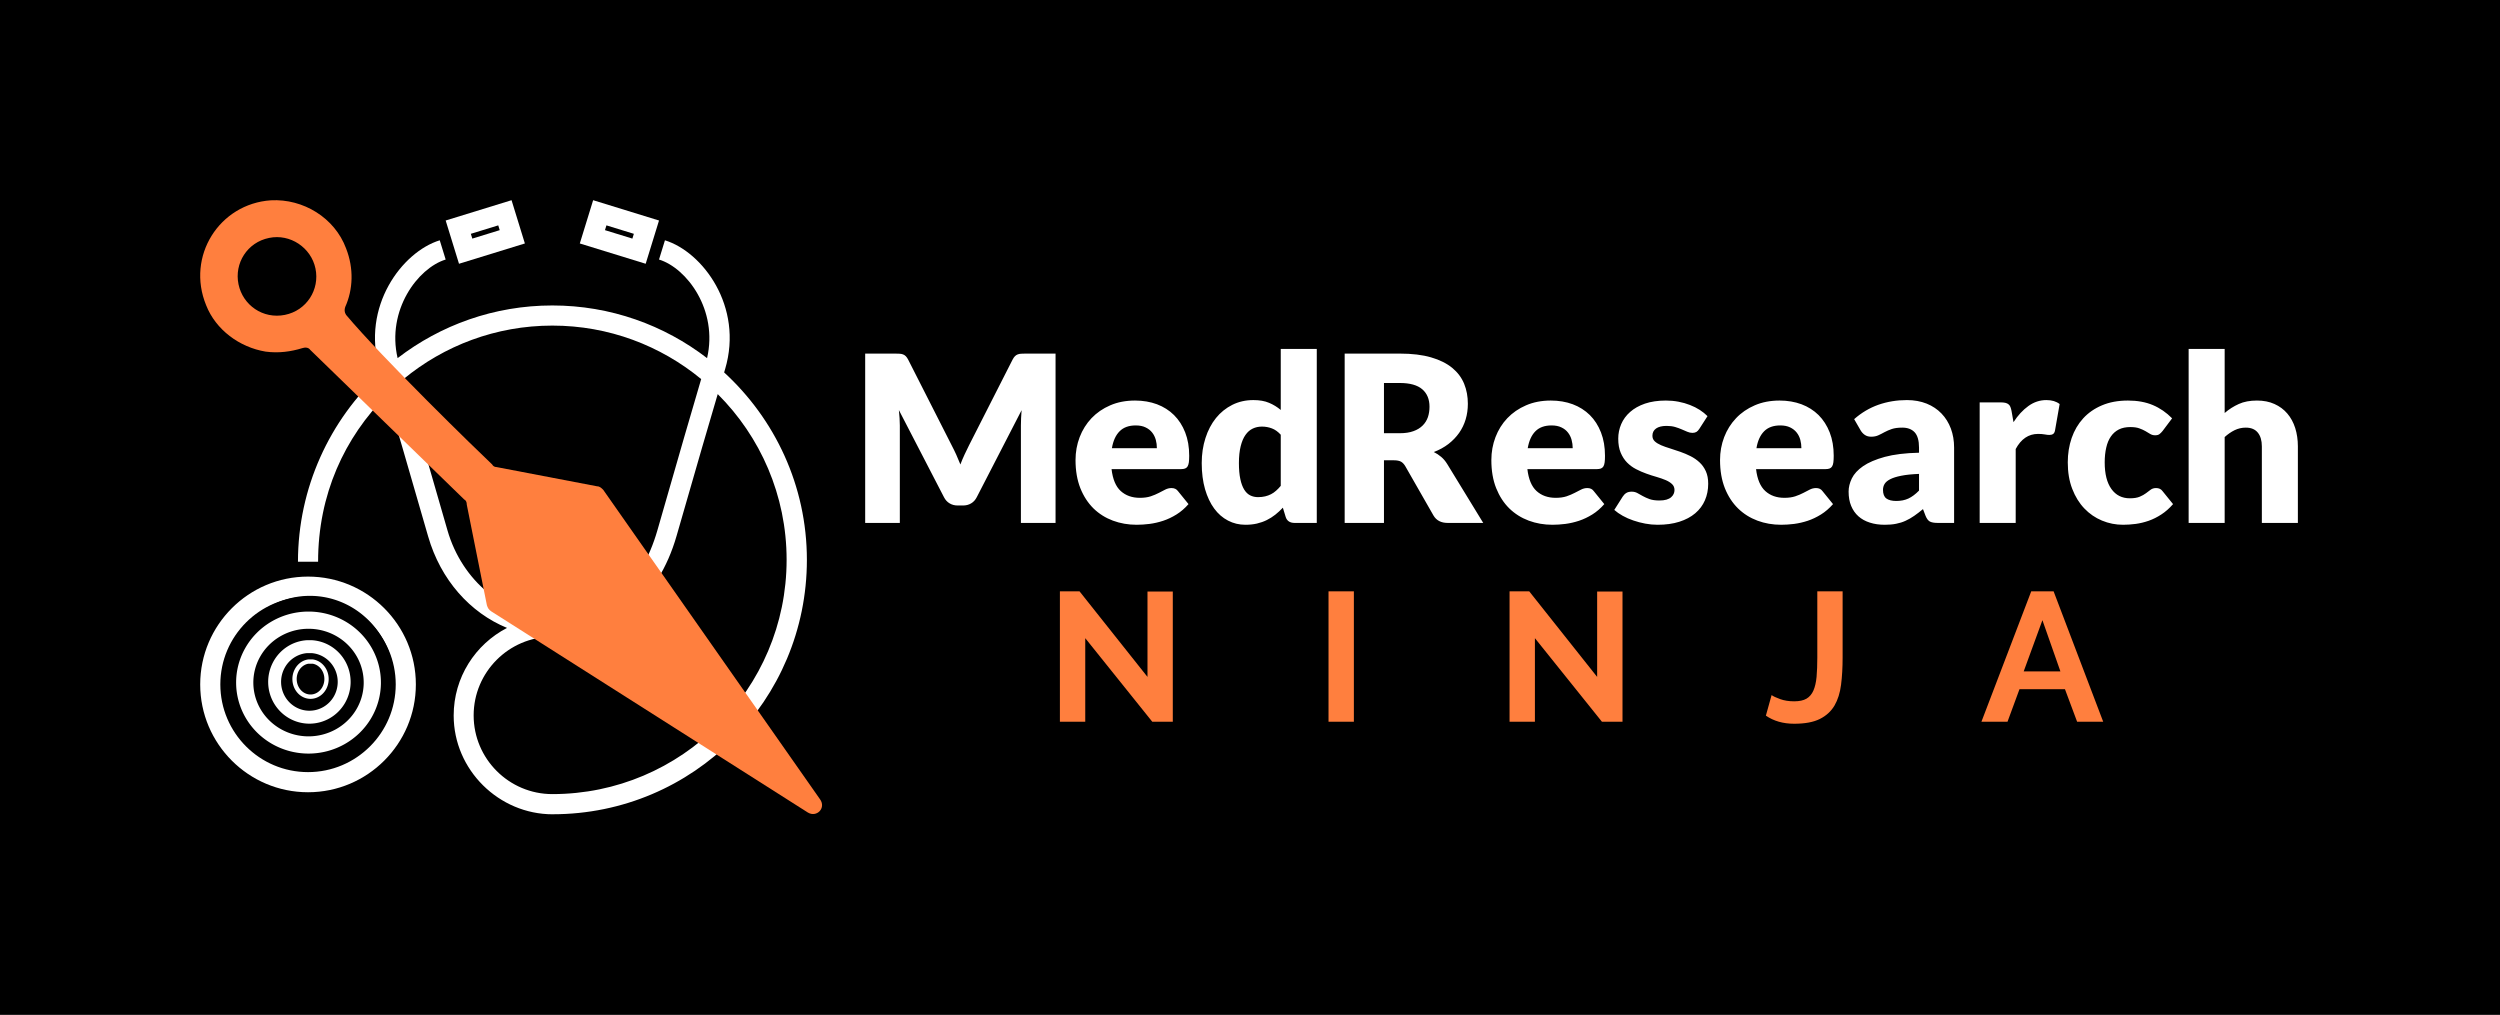 <svg xmlns="http://www.w3.org/2000/svg" id="SvgjsSvg97554" width="4096" height="1662.756" version="1.1" xmlns:xlink="http://www.w3.org/1999/xlink" xmlns:svgjs="http://svgjs.com/svgjs"><defs id="SvgjsDefs97555"></defs><rect id="SvgjsRect97556" width="4096" height="1662.756" fill="#000000"></rect><g id="SvgjsG97557" transform="translate(328, 328) scale(34.4)" opacity="1"><defs id="SvgjsDefs29800"></defs><g id="SvgjsG29801" transform="scale(0.205)" opacity="1"><g id="SvgjsG29802" class="ACLm3iPb9" transform="translate(-6.975, -4.87) scale(1.559)" light-content="false" non-strokable="false" fill="#ffffff"><path d="M23.963 85.631h-6.837V65.844h6.837v19.787zm-3.837-3h.837V68.844h-.837v13.787z"></path><path d="M30.029 79.264H10.5v-6.838h19.529v6.838zm-16.529-3h13.529v-.838H13.5v.838z"></path><path d="M72.85 6.151l-9.817-3.026-1.987 6.447 9.817 3.026 1.987-6.447zm-3.97 2.696l-4.085-1.259.22-.713L69.1 8.134l-.22.713zm-16.02.725l-1.986-6.447-9.817 3.026 1.986 6.447 9.817-3.026zm-3.969-2.697l.22.713-4.084 1.259-.22-.713 4.084-1.259zM20.543 59.217c-8.859.002-16.068 7.211-16.068 16.07 0 8.86 7.209 16.068 16.069 16.068s16.069-7.208 16.069-16.068c0-8.861-7.209-16.07-16.07-16.07zm.001 29.138c-7.206 0-13.069-5.862-13.069-13.068 0-7.205 5.863-13.068 13.069-13.07 7.206 0 13.069 5.863 13.07 13.07-.001 7.206-5.864 13.068-13.07 13.068z"></path><path d="M82.554 28.79l.149-.503c2.759-9.325-3.364-17.46-8.97-19.187l-.883 2.867c4.166 1.284 8.821 7.559 7.161 14.693-6.394-4.916-14.389-7.849-23.059-7.849s-16.665 2.932-23.058 7.848c-1.661-7.134 2.995-13.409 7.162-14.692L40.174 9.1c-5.606 1.727-11.73 9.862-8.97 19.187.051.171.1.476.149.643C23.793 35.864 19.044 46 19.044 57h3c0-10 3.927-18.517 10.265-24.84 1.588 5.374 2.59 8.749 6.132 21.062 1.866 6.488 6.267 11.39 11.759 13.643-4.73 2.453-7.951 7.369-7.951 13.055C42.249 88.041 49 94.639 57 94.64v-.005c21 0 37.887-17.011 37.887-37.914 0-11.043-4.773-20.996-12.333-27.931zm-41.23 23.533c-3.84-13.35-4.697-16.284-6.548-22.542 6.035-4.977 13.763-7.97 22.178-7.97 8.415 0 16.144 2.993 22.179 7.97-1.859 6.283-2.692 9.216-6.526 22.542C70.221 60.615 65 65.182 57 65.182v-.006l-.084.003c-7-.031-13.42-5.306-15.592-12.856zm15.63 39.308c-6.467 0-11.729-5.262-11.729-11.729 0-6.445 5.229-11.689 11.667-11.724.021 0 .041.003.062.003 9.018 0 15.765-5.478 18.512-15.028 3.537-12.296 4.538-15.737 6.133-21.133 6.338 6.324 10.266 15.062 10.266 24.701-.002 19.25-15.662 34.91-34.911 34.91z"></path></g><g id="SvgjsG29803" class="RNL7gwD_jb" transform="translate(-0.871, -1.906) scale(2.032) rotate(90, 35.979, 36.03)" light-content="false" non-strokable="false" fill="#ff7f3e"><path d="M69.4.7L34 25.5c-.2.2-.4.4-.4.7l-2.2 11.5c0 .2-.1.4-.3.5C29.5 39.9 19 50.7 14 54.9c-.3.2-.6.2-.9.1-2-.9-4.4-1-6.7-.1C2.9 56.2.7 59.8.9 63.5c.4 5.9 6.4 9.7 12 7.4 2.8-1.1 4.8-3.8 5.3-6.8.2-1.5 0-2.9-.4-4.2-.1-.3-.1-.7.2-.9l17.1-17.6c.1-.2.3-.3.6-.3l11.5-2.3c.3-.1.5-.2.7-.5l23-36.2c.6-1-.5-2.1-1.5-1.4zM10.5 67.2c-2.4.5-4.8-1-5.3-3.5-.5-2.4 1.1-4.8 3.5-5.3s4.8 1 5.3 3.5-1.1 4.8-3.5 5.3z"></path></g><g id="SvgjsG29804" class="text" transform="translate(320.657, 74.979) scale(1)" light-content="false" fill="#ffffff"><path d="M-146.04 -17.98L-146.04 -17.98L-156.17 -37.93C-156.35 -38.28 -156.53 -38.54 -156.72 -38.73C-156.91 -38.92 -157.12 -39.06 -157.36 -39.15C-157.59 -39.24 -157.86 -39.29 -158.15 -39.31C-158.45 -39.33 -158.8 -39.34 -159.19 -39.34L-166.16 -39.34L-166.16 0L-158.11 0L-158.11 -22.63C-158.11 -23.15 -158.13 -23.72 -158.17 -24.34C-158.2 -24.96 -158.26 -25.59 -158.33 -26.22L-147.85 -5.97C-147.53 -5.34 -147.09 -4.86 -146.54 -4.54C-145.99 -4.21 -145.37 -4.05 -144.67 -4.05L-143.42 -4.05C-142.72 -4.05 -142.1 -4.21 -141.55 -4.54C-141 -4.86 -140.56 -5.34 -140.24 -5.97L-129.82 -26.19C-129.92 -24.91 -129.98 -23.72 -129.98 -22.63L-129.98 0L-121.93 0L-121.93 -39.34L-128.9 -39.34C-129.29 -39.34 -129.64 -39.33 -129.94 -39.31C-130.23 -39.29 -130.5 -39.24 -130.73 -39.15C-130.97 -39.06 -131.18 -38.92 -131.37 -38.73C-131.56 -38.54 -131.74 -38.28 -131.92 -37.93L-142.02 -18.06C-142.38 -17.36 -142.73 -16.64 -143.07 -15.89C-143.42 -15.14 -143.74 -14.37 -144.04 -13.58C-144.35 -14.36 -144.67 -15.11 -145 -15.85C-145.34 -16.59 -145.68 -17.3 -146.04 -17.98Z M-103.46 -28.43C-105.61 -28.43 -107.53 -28.06 -109.23 -27.32C-110.93 -26.59 -112.38 -25.59 -113.58 -24.33C-114.77 -23.07 -115.69 -21.6 -116.33 -19.93C-116.97 -18.25 -117.29 -16.48 -117.29 -14.61C-117.29 -12.12 -116.91 -9.95 -116.17 -8.07C-115.42 -6.2 -114.4 -4.64 -113.12 -3.37C-111.83 -2.12 -110.33 -1.17 -108.61 -0.53C-106.89 0.11 -105.05 0.43 -103.09 0.43C-102.13 0.43 -101.13 0.36 -100.08 0.23C-99.02 0.09 -97.97 -0.15 -96.92 -0.5C-95.86 -0.85 -94.84 -1.34 -93.84 -1.96C-92.84 -2.58 -91.91 -3.38 -91.04 -4.37L-93.47 -7.37C-93.82 -7.86 -94.32 -8.1 -94.99 -8.1C-95.49 -8.1 -95.97 -7.98 -96.43 -7.75C-96.89 -7.52 -97.39 -7.25 -97.94 -6.97C-98.49 -6.68 -99.12 -6.42 -99.82 -6.18C-100.52 -5.95 -101.36 -5.83 -102.33 -5.83C-104.15 -5.83 -105.63 -6.36 -106.79 -7.41C-107.94 -8.46 -108.65 -10.16 -108.92 -12.5L-92.77 -12.5C-92.39 -12.5 -92.08 -12.55 -91.84 -12.64C-91.6 -12.73 -91.4 -12.89 -91.26 -13.12C-91.12 -13.36 -91.02 -13.67 -90.96 -14.07C-90.91 -14.46 -90.88 -14.98 -90.88 -15.61C-90.88 -17.62 -91.19 -19.43 -91.81 -21.02C-92.43 -22.61 -93.3 -23.96 -94.41 -25.06C-95.51 -26.15 -96.84 -26.99 -98.37 -27.57C-99.91 -28.14 -101.61 -28.43 -103.46 -28.43ZM-103.3 -22.65C-102.4 -22.65 -101.64 -22.5 -101.01 -22.19C-100.38 -21.89 -99.87 -21.49 -99.48 -20.99C-99.09 -20.5 -98.82 -19.93 -98.64 -19.3C-98.47 -18.68 -98.39 -18.03 -98.39 -17.36L-108.84 -17.36C-108.55 -19.07 -107.96 -20.38 -107.05 -21.29C-106.15 -22.2 -104.9 -22.65 -103.3 -22.65Z M-66.42 0L-61.24 0L-61.24 -40.42L-69.61 -40.42L-69.61 -26.24C-70.42 -26.93 -71.32 -27.48 -72.32 -27.9C-73.32 -28.33 -74.54 -28.54 -75.98 -28.54C-77.76 -28.54 -79.39 -28.17 -80.87 -27.43C-82.34 -26.69 -83.61 -25.67 -84.66 -24.37C-85.71 -23.06 -86.53 -21.51 -87.1 -19.72C-87.68 -17.93 -87.97 -15.99 -87.97 -13.9C-87.97 -11.64 -87.71 -9.62 -87.2 -7.84C-86.68 -6.07 -85.98 -4.57 -85.08 -3.35C-84.18 -2.12 -83.11 -1.19 -81.86 -0.54C-80.62 0.11 -79.27 0.43 -77.81 0.43C-76.86 0.43 -75.97 0.34 -75.15 0.15C-74.34 -0.04 -73.57 -0.31 -72.86 -0.66C-72.15 -1.01 -71.49 -1.43 -70.87 -1.92C-70.26 -2.4 -69.68 -2.94 -69.12 -3.54L-68.47 -1.4C-68.33 -0.94 -68.08 -0.59 -67.73 -0.35C-67.38 -0.12 -66.94 0 -66.42 0ZM-74.9 -5.99C-75.56 -5.99 -76.17 -6.13 -76.71 -6.4C-77.25 -6.67 -77.71 -7.11 -78.1 -7.74C-78.48 -8.36 -78.79 -9.17 -79 -10.18C-79.22 -11.19 -79.33 -12.43 -79.33 -13.9C-79.33 -15.44 -79.19 -16.74 -78.92 -17.82C-78.65 -18.9 -78.28 -19.78 -77.8 -20.45C-77.32 -21.13 -76.76 -21.62 -76.11 -21.92C-75.46 -22.23 -74.75 -22.38 -73.98 -22.38C-73.17 -22.38 -72.4 -22.24 -71.67 -21.96C-70.94 -21.69 -70.25 -21.19 -69.61 -20.49L-69.61 -8.61C-69.97 -8.18 -70.33 -7.8 -70.7 -7.48C-71.07 -7.15 -71.46 -6.88 -71.87 -6.67C-72.29 -6.45 -72.74 -6.29 -73.24 -6.17C-73.73 -6.05 -74.29 -5.99 -74.9 -5.99Z M-45.63 -14.55L-43.31 -14.55C-42.61 -14.55 -42.06 -14.44 -41.67 -14.23C-41.29 -14.01 -40.95 -13.65 -40.66 -13.15L-34.13 -1.73C-33.46 -0.58 -32.36 0 -30.83 0L-22.57 0L-30.94 -13.69C-31.34 -14.34 -31.8 -14.89 -32.33 -15.34C-32.86 -15.79 -33.43 -16.16 -34.05 -16.47C-32.77 -16.96 -31.64 -17.58 -30.66 -18.33C-29.68 -19.09 -28.85 -19.95 -28.17 -20.91C-27.5 -21.87 -26.99 -22.92 -26.65 -24.06C-26.31 -25.19 -26.14 -26.4 -26.14 -27.67C-26.14 -29.35 -26.42 -30.9 -27 -32.32C-27.58 -33.74 -28.5 -34.97 -29.77 -36.02C-31.04 -37.06 -32.67 -37.88 -34.68 -38.46C-36.69 -39.05 -39.11 -39.34 -41.96 -39.34L-54.76 -39.34L-54.76 0L-45.63 0ZM-45.63 -20.84L-45.63 -32.51L-41.96 -32.51C-39.6 -32.51 -37.86 -32.02 -36.73 -31.05C-35.61 -30.08 -35.05 -28.73 -35.05 -27C-35.05 -26.14 -35.17 -25.33 -35.42 -24.58C-35.68 -23.84 -36.08 -23.18 -36.64 -22.63C-37.2 -22.07 -37.91 -21.63 -38.79 -21.32C-39.66 -21 -40.72 -20.84 -41.96 -20.84Z M-6.86 -28.43C-9 -28.43 -10.92 -28.06 -12.62 -27.32C-14.32 -26.59 -15.77 -25.59 -16.97 -24.33C-18.17 -23.07 -19.08 -21.6 -19.72 -19.93C-20.36 -18.25 -20.68 -16.48 -20.68 -14.61C-20.68 -12.12 -20.31 -9.95 -19.56 -8.07C-18.81 -6.2 -17.8 -4.64 -16.51 -3.37C-15.22 -2.12 -13.72 -1.17 -12 -0.53C-10.28 0.11 -8.44 0.43 -6.48 0.43C-5.53 0.43 -4.52 0.36 -3.47 0.23C-2.42 0.09 -1.36 -0.15 -0.31 -0.5C0.74 -0.85 1.77 -1.34 2.77 -1.96C3.77 -2.58 4.7 -3.38 5.56 -4.37L3.13 -7.37C2.79 -7.86 2.29 -8.1 1.62 -8.1C1.12 -8.1 0.63 -7.98 0.18 -7.75C-0.28 -7.52 -0.79 -7.25 -1.34 -6.97C-1.89 -6.68 -2.51 -6.42 -3.21 -6.18C-3.91 -5.95 -4.75 -5.83 -5.72 -5.83C-7.54 -5.83 -9.03 -6.36 -10.18 -7.41C-11.33 -8.46 -12.04 -10.16 -12.31 -12.5L3.83 -12.5C4.21 -12.5 4.52 -12.55 4.77 -12.64C5.01 -12.73 5.2 -12.89 5.35 -13.12C5.49 -13.36 5.59 -13.67 5.64 -14.07C5.7 -14.46 5.72 -14.98 5.72 -15.61C5.72 -17.62 5.41 -19.43 4.79 -21.02C4.17 -22.61 3.31 -23.96 2.2 -25.06C1.09 -26.15 -0.23 -26.99 -1.77 -27.57C-3.31 -28.14 -5 -28.43 -6.86 -28.43ZM-6.7 -22.65C-5.8 -22.65 -5.03 -22.5 -4.4 -22.19C-3.77 -21.89 -3.26 -21.49 -2.88 -20.99C-2.49 -20.5 -2.21 -19.93 -2.04 -19.3C-1.87 -18.68 -1.78 -18.03 -1.78 -17.36L-12.23 -17.36C-11.94 -19.07 -11.35 -20.38 -10.45 -21.29C-9.55 -22.2 -8.3 -22.65 -6.7 -22.65Z M27.65 -21.87L29.54 -24.81C29.02 -25.33 28.41 -25.82 27.73 -26.26C27.05 -26.7 26.29 -27.08 25.46 -27.4C24.63 -27.73 23.75 -27.98 22.8 -28.16C21.86 -28.34 20.88 -28.43 19.87 -28.43C18.02 -28.43 16.4 -28.19 15.01 -27.72C13.63 -27.24 12.47 -26.59 11.56 -25.78C10.64 -24.97 9.95 -24.03 9.49 -22.96C9.03 -21.89 8.8 -20.76 8.8 -19.57C8.8 -18.3 8.99 -17.21 9.37 -16.31C9.75 -15.41 10.24 -14.65 10.85 -14.03C11.47 -13.41 12.16 -12.89 12.95 -12.49C13.73 -12.08 14.53 -11.74 15.34 -11.45C16.15 -11.16 16.94 -10.9 17.73 -10.68C18.51 -10.45 19.21 -10.21 19.82 -9.95C20.43 -9.69 20.92 -9.38 21.3 -9.02C21.68 -8.66 21.87 -8.2 21.87 -7.64C21.87 -7.33 21.81 -7.04 21.68 -6.75C21.55 -6.46 21.36 -6.2 21.09 -5.97C20.82 -5.73 20.46 -5.55 20.01 -5.41C19.56 -5.28 19.01 -5.21 18.36 -5.21C17.44 -5.21 16.68 -5.32 16.08 -5.53C15.48 -5.75 14.95 -5.99 14.5 -6.24C14.05 -6.49 13.63 -6.72 13.24 -6.94C12.86 -7.15 12.42 -7.26 11.93 -7.26C11.41 -7.26 10.99 -7.16 10.66 -6.95C10.34 -6.75 10.06 -6.46 9.83 -6.1L7.88 -3.02C8.42 -2.54 9.07 -2.08 9.83 -1.66C10.58 -1.24 11.41 -0.87 12.3 -0.57C13.19 -0.26 14.11 -0.02 15.07 0.16C16.02 0.34 16.97 0.43 17.93 0.43C19.84 0.43 21.52 0.2 22.99 -0.27C24.46 -0.74 25.69 -1.39 26.69 -2.24C27.69 -3.09 28.44 -4.1 28.94 -5.26C29.45 -6.43 29.7 -7.71 29.7 -9.1C29.7 -10.23 29.52 -11.2 29.15 -12.01C28.78 -12.82 28.29 -13.51 27.67 -14.08C27.06 -14.65 26.37 -15.12 25.6 -15.51C24.82 -15.9 24.03 -16.24 23.22 -16.52C22.41 -16.81 21.62 -17.07 20.84 -17.31C20.07 -17.54 19.38 -17.79 18.76 -18.05C18.15 -18.31 17.66 -18.61 17.29 -18.95C16.92 -19.3 16.74 -19.73 16.74 -20.25C16.74 -20.97 17.02 -21.53 17.59 -21.94C18.16 -22.34 18.97 -22.54 20.03 -22.54C20.77 -22.54 21.43 -22.46 22.01 -22.29C22.58 -22.12 23.1 -21.93 23.56 -21.73C24.02 -21.54 24.44 -21.35 24.84 -21.18C25.24 -21.01 25.63 -20.92 26.03 -20.92C26.41 -20.92 26.72 -21 26.96 -21.14C27.2 -21.28 27.43 -21.53 27.65 -21.87Z M46.28 -28.43C44.14 -28.43 42.21 -28.06 40.51 -27.32C38.81 -26.59 37.36 -25.59 36.17 -24.33C34.97 -23.07 34.05 -21.6 33.41 -19.93C32.77 -18.25 32.45 -16.48 32.45 -14.61C32.45 -12.12 32.83 -9.95 33.57 -8.07C34.32 -6.2 35.34 -4.64 36.63 -3.37C37.91 -2.12 39.42 -1.17 41.13 -0.53C42.85 0.11 44.69 0.43 46.66 0.43C47.61 0.43 48.61 0.36 49.67 0.23C50.72 0.09 51.77 -0.15 52.83 -0.5C53.88 -0.85 54.9 -1.34 55.9 -1.96C56.9 -2.58 57.83 -3.38 58.7 -4.37L56.27 -7.37C55.93 -7.86 55.42 -8.1 54.76 -8.1C54.25 -8.1 53.77 -7.98 53.31 -7.75C52.85 -7.52 52.35 -7.25 51.8 -6.97C51.25 -6.68 50.63 -6.42 49.92 -6.18C49.22 -5.95 48.38 -5.83 47.41 -5.83C45.59 -5.83 44.11 -6.36 42.96 -7.41C41.81 -8.46 41.09 -10.16 40.82 -12.5L56.97 -12.5C57.35 -12.5 57.66 -12.55 57.9 -12.64C58.14 -12.73 58.34 -12.89 58.48 -13.12C58.63 -13.36 58.73 -13.67 58.78 -14.07C58.83 -14.46 58.86 -14.98 58.86 -15.61C58.86 -17.62 58.55 -19.43 57.93 -21.02C57.31 -22.61 56.44 -23.96 55.34 -25.06C54.23 -26.15 52.91 -26.99 51.37 -27.57C49.83 -28.14 48.13 -28.43 46.28 -28.43ZM46.44 -22.65C47.34 -22.65 48.1 -22.5 48.74 -22.19C49.36 -21.89 49.87 -21.49 50.26 -20.99C50.65 -20.5 50.93 -19.93 51.1 -19.3C51.27 -18.68 51.35 -18.03 51.35 -17.36L40.91 -17.36C41.19 -19.07 41.79 -20.38 42.69 -21.29C43.59 -22.2 44.84 -22.65 46.44 -22.65Z M83 0L86.83 0L86.83 -17.5C86.83 -19.1 86.58 -20.57 86.08 -21.92C85.57 -23.27 84.85 -24.44 83.9 -25.42C82.96 -26.4 81.81 -27.17 80.45 -27.72C79.09 -28.26 77.56 -28.54 75.87 -28.54C73.51 -28.54 71.3 -28.17 69.24 -27.45C67.18 -26.72 65.3 -25.6 63.61 -24.11L65.12 -21.49C65.36 -21.08 65.68 -20.73 66.08 -20.45C66.49 -20.17 66.98 -20.03 67.55 -20.03C68.2 -20.03 68.76 -20.14 69.23 -20.36C69.7 -20.57 70.18 -20.82 70.67 -21.09C71.17 -21.36 71.73 -21.6 72.36 -21.82C72.99 -22.03 73.8 -22.14 74.79 -22.14C76.03 -22.14 76.99 -21.78 77.67 -21.05C78.34 -20.32 78.68 -19.13 78.68 -17.5L78.68 -16.31C75.47 -16.24 72.82 -15.91 70.71 -15.34C68.61 -14.76 66.93 -14.04 65.69 -13.19C64.45 -12.33 63.58 -11.38 63.07 -10.34C62.57 -9.3 62.32 -8.28 62.32 -7.29C62.32 -6.03 62.51 -4.92 62.91 -3.96C63.31 -2.99 63.87 -2.19 64.6 -1.54C65.33 -0.89 66.21 -0.4 67.26 -0.07C68.3 0.27 69.46 0.43 70.74 0.43C71.69 0.43 72.56 0.36 73.35 0.2C74.13 0.05 74.87 -0.18 75.56 -0.5C76.25 -0.81 76.92 -1.2 77.57 -1.65C78.22 -2.1 78.89 -2.62 79.6 -3.21L80.19 -1.67C80.46 -0.99 80.8 -0.54 81.2 -0.32C81.61 -0.11 82.21 0 83 0ZM73.39 -5.1C72.38 -5.1 71.61 -5.3 71.09 -5.68C70.57 -6.07 70.31 -6.74 70.31 -7.69C70.31 -8.18 70.43 -8.63 70.67 -9.04C70.92 -9.46 71.35 -9.83 71.98 -10.15C72.61 -10.48 73.47 -10.75 74.55 -10.96C75.63 -11.18 77 -11.32 78.68 -11.39L78.68 -7.51C77.85 -6.66 77.03 -6.05 76.22 -5.67C75.41 -5.29 74.47 -5.1 73.39 -5.1Z M92.77 0L101.14 0L101.14 -17.17C102.4 -19.51 104.13 -20.68 106.33 -20.68C106.96 -20.68 107.48 -20.64 107.89 -20.56C108.31 -20.48 108.67 -20.44 108.97 -20.44C109.33 -20.44 109.62 -20.52 109.84 -20.67C110.05 -20.82 110.2 -21.09 110.27 -21.46L111.35 -27.62C110.57 -28.23 109.55 -28.54 108.27 -28.54C106.76 -28.54 105.36 -28.08 104.09 -27.16C102.81 -26.24 101.65 -24.99 100.63 -23.41L100.17 -26.03C100.1 -26.39 100.01 -26.69 99.91 -26.95C99.81 -27.2 99.67 -27.4 99.48 -27.55C99.29 -27.71 99.06 -27.82 98.78 -27.89C98.5 -27.96 98.15 -28 97.74 -28L92.77 -28Z M135.27 -21.36L137.48 -24.3C136.15 -25.65 134.66 -26.68 133 -27.38C131.35 -28.08 129.42 -28.43 127.22 -28.43C124.94 -28.43 122.93 -28.06 121.19 -27.32C119.45 -26.59 117.99 -25.57 116.82 -24.29C115.64 -23 114.75 -21.48 114.14 -19.72C113.54 -17.97 113.24 -16.08 113.24 -14.07C113.24 -11.76 113.58 -9.71 114.28 -7.91C114.97 -6.11 115.91 -4.59 117.09 -3.36C118.26 -2.13 119.63 -1.19 121.19 -0.54C122.75 0.11 124.38 0.43 126.09 0.43C127.04 0.43 128.02 0.36 129.03 0.23C130.04 0.09 131.04 -0.15 132.04 -0.5C133.04 -0.85 134.02 -1.34 134.97 -1.96C135.93 -2.58 136.84 -3.38 137.7 -4.37L135.27 -7.37C134.93 -7.86 134.42 -8.1 133.76 -8.1C133.25 -8.1 132.84 -7.97 132.5 -7.72C132.17 -7.47 131.81 -7.2 131.41 -6.9C131.01 -6.6 130.53 -6.33 129.96 -6.09C129.4 -5.85 128.63 -5.72 127.66 -5.72C125.84 -5.72 124.41 -6.44 123.38 -7.88C122.34 -9.32 121.82 -11.38 121.82 -14.07C121.82 -15.34 121.94 -16.49 122.18 -17.51C122.41 -18.53 122.77 -19.39 123.26 -20.09C123.74 -20.79 124.36 -21.33 125.1 -21.71C125.85 -22.09 126.74 -22.27 127.76 -22.27C128.59 -22.27 129.28 -22.18 129.84 -21.98C130.4 -21.78 130.89 -21.56 131.3 -21.32C131.71 -21.07 132.09 -20.85 132.42 -20.65C132.75 -20.46 133.13 -20.36 133.54 -20.36C133.97 -20.36 134.31 -20.45 134.54 -20.63C134.78 -20.81 135.02 -21.05 135.27 -21.36Z M141.32 0L149.69 0L149.69 -19.95C150.43 -20.62 151.2 -21.15 152.01 -21.55C152.82 -21.94 153.68 -22.14 154.6 -22.14C155.83 -22.14 156.75 -21.76 157.38 -20.99C158.01 -20.23 158.33 -19.16 158.33 -17.79L158.33 0L166.7 0L166.7 -17.79C166.7 -19.32 166.49 -20.74 166.08 -22.05C165.66 -23.35 165.05 -24.48 164.24 -25.42C163.43 -26.37 162.44 -27.1 161.26 -27.63C160.08 -28.17 158.72 -28.43 157.19 -28.43C155.56 -28.43 154.15 -28.17 152.97 -27.63C151.79 -27.1 150.7 -26.41 149.69 -25.54L149.69 -40.42L141.32 -40.42Z"></path></g><g id="SvgjsG29805" class="text" transform="translate(319.436, 121.166) scale(1)" light-content="false" fill="#ff7f3e"><path d="M-113.81 -19.41L-98.24 0L-93.47 0L-93.47 -30.25L-99.35 -30.25L-99.35 -10.41L-115.14 -30.29L-119.7 -30.29L-119.7 0L-113.81 0Z M-57.29 0L-51.4 0L-51.4 -30.29L-57.29 -30.29Z M-9.34 -19.41L6.23 0L11.01 0L11.01 -30.25L5.12 -30.25L5.12 -10.41L-10.66 -30.29L-15.23 -30.29L-15.23 0L-9.34 0Z M45.65 -6.19L44.32 -1.41C46.14 -0.16 48.33 0.47 50.89 0.47C53.4 0.47 55.39 0.1 56.86 -0.64C58.34 -1.38 59.47 -2.42 60.26 -3.75C61.04 -5.09 61.55 -6.7 61.79 -8.6C62.03 -10.49 62.15 -12.58 62.15 -14.89L62.15 -30.29L56.27 -30.29L56.27 -14.89C56.27 -13.18 56.21 -11.7 56.1 -10.43C55.98 -9.16 55.74 -8.11 55.37 -7.25C55 -6.4 54.46 -5.77 53.75 -5.35C53.04 -4.94 52.09 -4.74 50.89 -4.74C49.67 -4.74 48.59 -4.91 47.65 -5.25C46.71 -5.59 46.04 -5.9 45.65 -6.19Z M105.97 -30.29L94.4 0L100.46 0L103.24 -7.55L113.81 -7.55L116.63 0L122.69 0L111.17 -30.29ZM112.75 -11.69L104.22 -11.69L108.57 -23.59Z"></path></g><g id="SvgjsG29806" class="J9G0IQfBaw" transform="translate(5.825, 91.928) scale(1)" light-content="false" fill="#000000"><path d="				M 19.162, 20.31				m 0, -20.31
				a 19.662, 20.31, 0, 1, 0, 1, 0
				Z
			"></path></g><g id="SvgjsG29807" class="PIaSlB5GGa" transform="translate(8.348, 95.582) scale(1)" light-content="true" fill="#ffffff"><path d="					M 16.32, 16.497
					m 0, -16.497
					a 16.82, 16.497, 0, 1, 0, 1, 0
					Z
					m 1, 4
					a 12.82, 12.497, 0, 1, 1, -1, 0
					Z
				"></path></g><g id="SvgjsG29808" class="9AleTu-p-H" transform="translate(15.795, 102.224) scale(1)" light-content="true" fill="#ffffff"><path d="					M 9.078, 9.704
					m 0, -9.704
					a 9.578, 9.704, 0, 1, 0, 1, 0
					Z
					m 1, 3
					a 6.578, 6.704, 0, 1, 1, -1, 0
					Z
				"></path></g><g id="SvgjsG29809" class="wQQCHck5az" transform="translate(21.421, 106.69) scale(1)" light-content="true" fill="#ffffff"><path d="					M 3.715, 4.598
					m 0, -4.598
					a 4.215, 4.598, 0, 1, 0, 1, 0
					Z
					m 1, 1
					a 3.215, 3.598, 0, 1, 1, -1, 0
					Z
				"></path></g></g></g></svg>